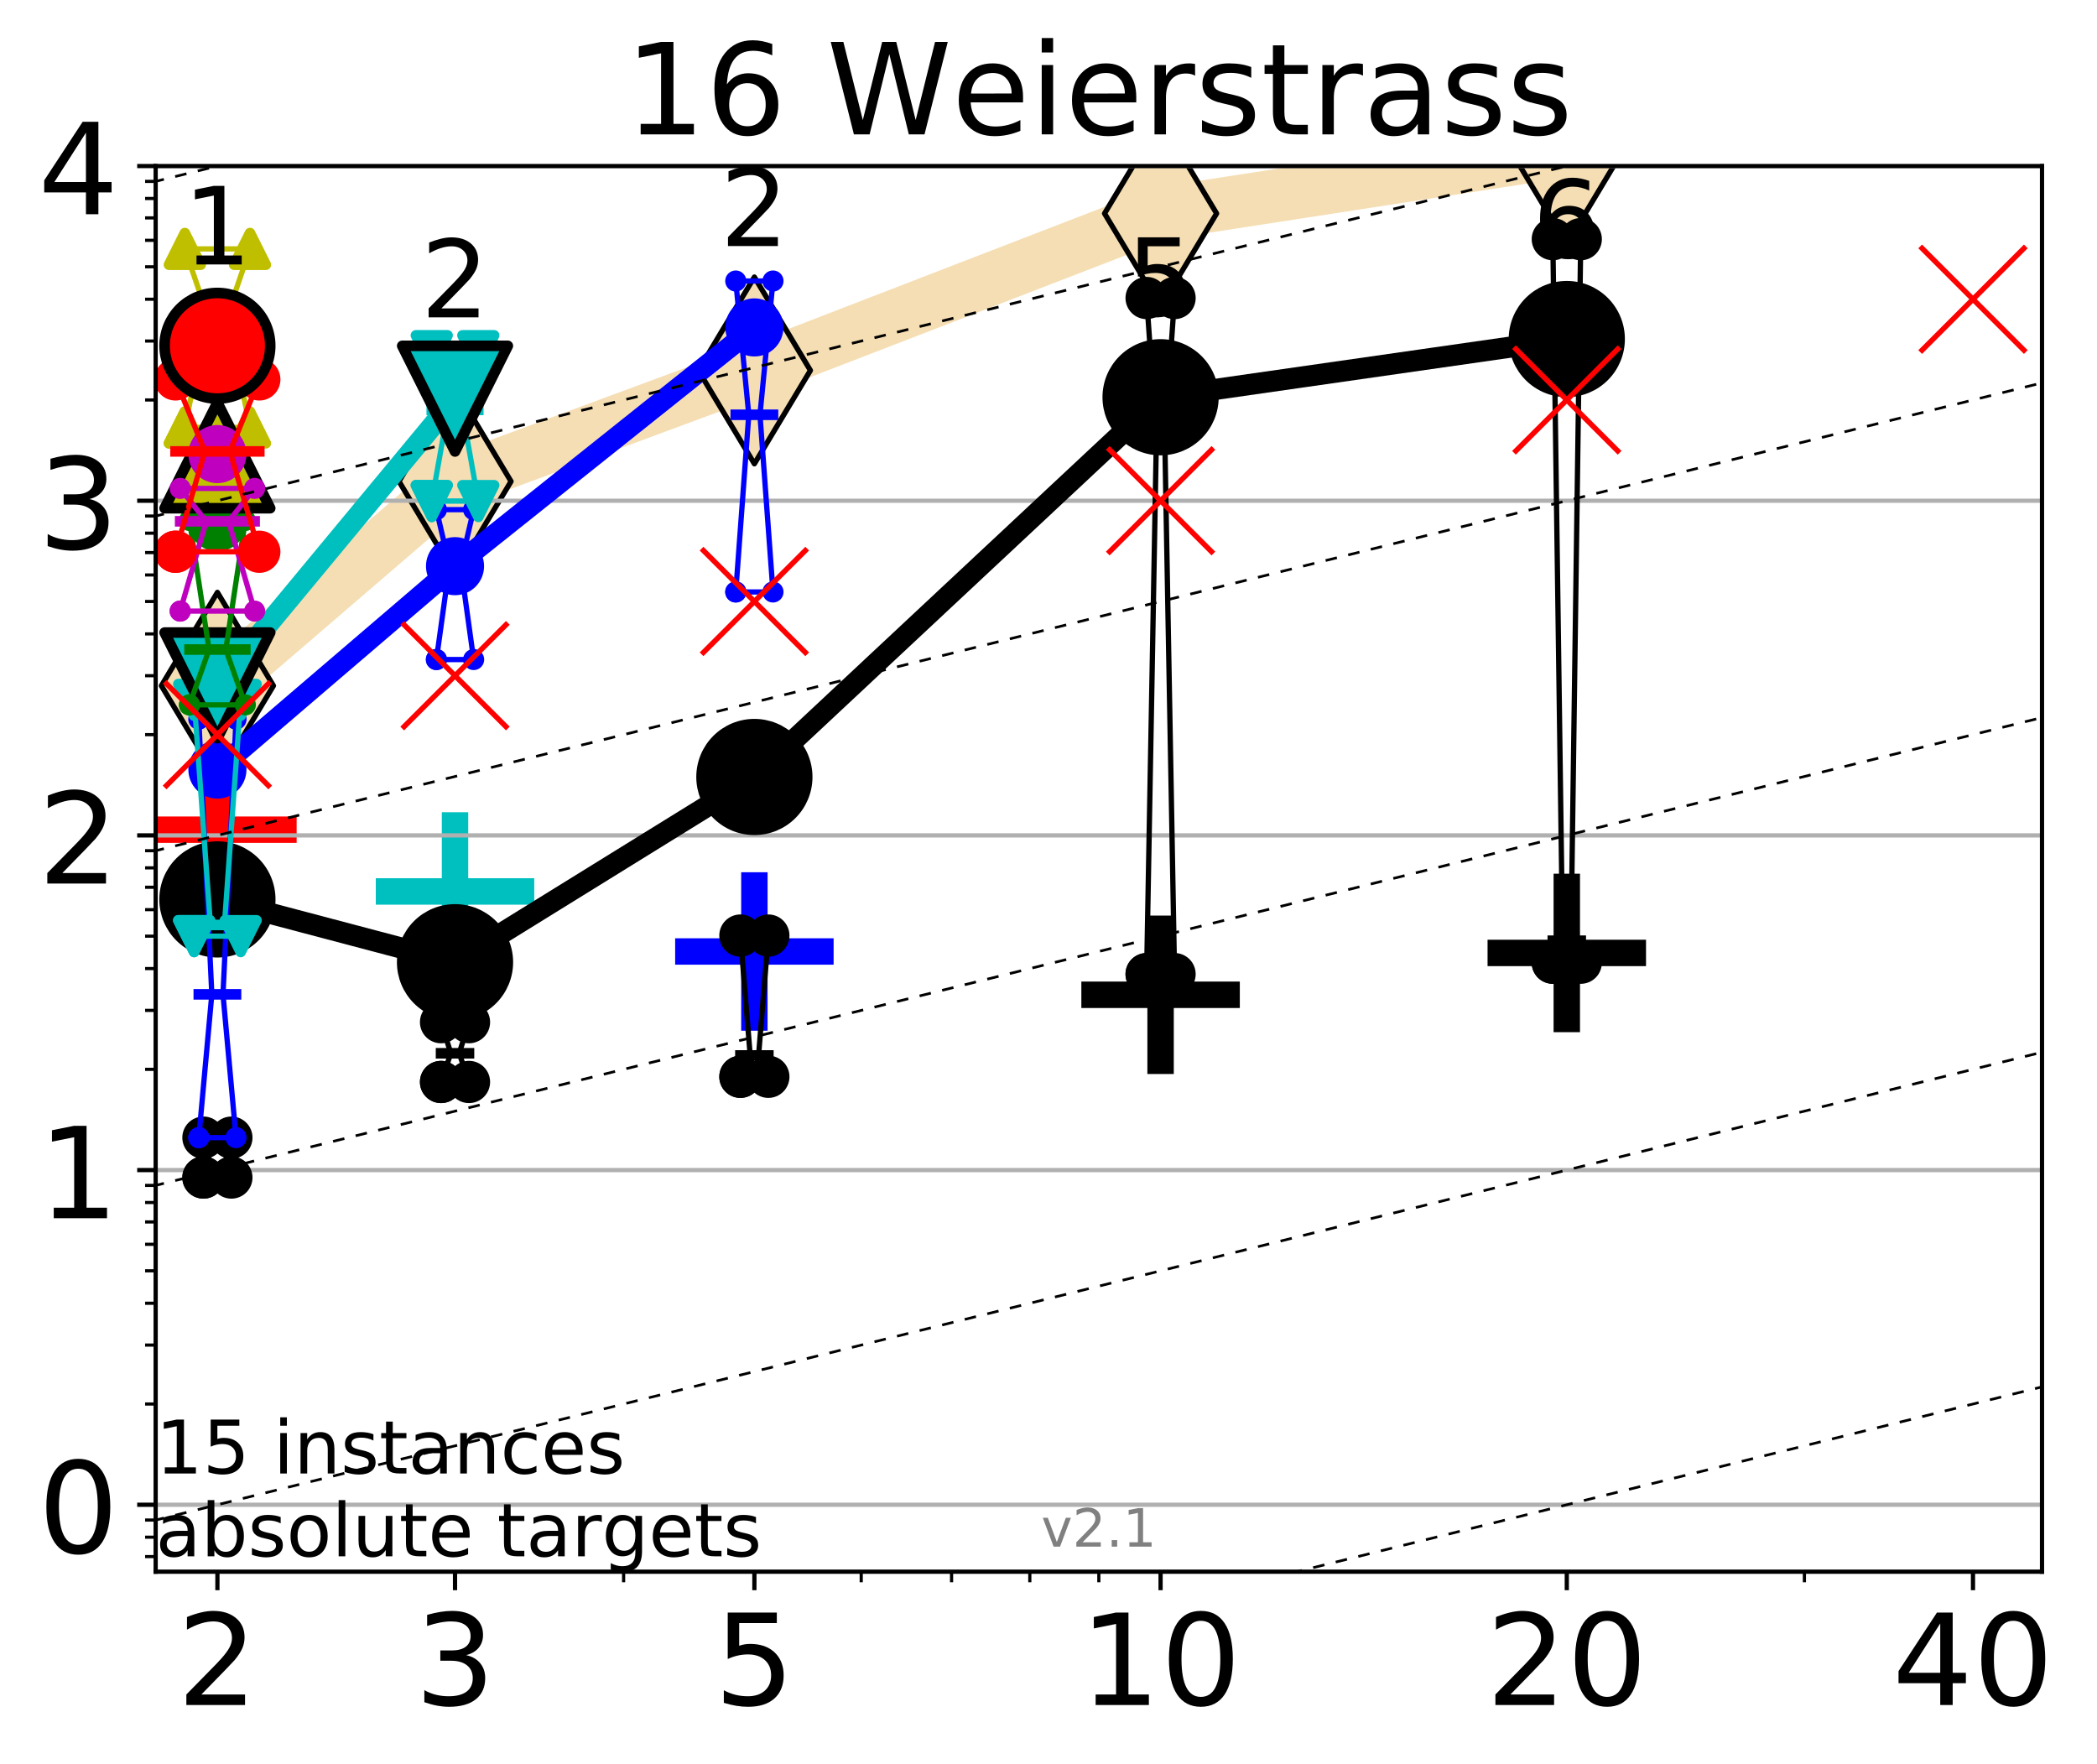 <?xml version="1.0" encoding="utf-8" standalone="no"?>
<!DOCTYPE svg PUBLIC "-//W3C//DTD SVG 1.1//EN"
  "http://www.w3.org/Graphics/SVG/1.1/DTD/svg11.dtd">
<!-- Created with matplotlib (http://matplotlib.org/) -->
<svg height="334pt" version="1.1" viewBox="0 0 397 334" width="397pt" xmlns="http://www.w3.org/2000/svg" xmlns:xlink="http://www.w3.org/1999/xlink">
 <defs>
  <style type="text/css">
*{stroke-linecap:butt;stroke-linejoin:round;}
  </style>
 </defs>
 <g id="figure_1">
  <g id="patch_1">
   <path d="M 0 334.976 
L 397.29 334.976 
L 397.29 0 
L 0 0 
z
" style="fill:#ffffff;"/>
  </g>
  <g id="axes_1">
   <g id="patch_2">
    <path d="M 29.47 297.548 
L 386.59 297.548 
L 386.59 31.436 
L 29.47 31.436 
z
" style="fill:#ffffff;"/>
   </g>
   <g id="line2d_1">
    <path clip-path="url(#p3bc2e1c191)" d="M 41.159 129.824 
L 86.144 91.135 
L 142.818 70.127 
L 219.719 40.416 
L 296.621 28.541 
L 350.877 -1 
" style="fill:none;stroke:#f5deb3;stroke-linecap:square;stroke-width:10;"/>
    <defs>
     <path d="M -0 17.678 
L 10.607 0 
L 0 -17.678 
L -10.607 -0 
z
" id="m0c3e1339fe" style="stroke:#000000;stroke-linejoin:miter;"/>
    </defs>
    <g clip-path="url(#p3bc2e1c191)">
     <use style="fill:#f5deb3;stroke:#000000;stroke-linejoin:miter;" x="41.159" xlink:href="#m0c3e1339fe" y="129.824"/>
     <use style="fill:#f5deb3;stroke:#000000;stroke-linejoin:miter;" x="86.144" xlink:href="#m0c3e1339fe" y="91.135"/>
     <use style="fill:#f5deb3;stroke:#000000;stroke-linejoin:miter;" x="142.818" xlink:href="#m0c3e1339fe" y="70.127"/>
     <use style="fill:#f5deb3;stroke:#000000;stroke-linejoin:miter;" x="219.719" xlink:href="#m0c3e1339fe" y="40.416"/>
     <use style="fill:#f5deb3;stroke:#000000;stroke-linejoin:miter;" x="296.621" xlink:href="#m0c3e1339fe" y="28.541"/>
     <use style="fill:#f5deb3;stroke:#000000;stroke-linejoin:miter;" x="350.877" xlink:href="#m0c3e1339fe" y="-1"/>
    </g>
   </g>
   <g id="line2d_2">
    <defs>
     <path d="M -15 0 
L 15 0 
M 0 15 
L 0 -15 
" id="ma7ea32dadb" style="stroke:#000000;stroke-width:5;"/>
    </defs>
    <g clip-path="url(#p3bc2e1c191)">
     <use style="stroke:#000000;stroke-width:5;" x="219.719" xlink:href="#ma7ea32dadb" y="188.332"/>
    </g>
   </g>
   <g id="line2d_3">
    <defs>
     <path d="M -15 0 
L 15 0 
M 0 15 
L 0 -15 
" id="m82b804bec4" style="stroke:#ff0000;stroke-width:5;"/>
    </defs>
    <g clip-path="url(#p3bc2e1c191)">
     <use style="fill:#ff0000;stroke:#ff0000;stroke-width:5;" x="41.159" xlink:href="#m82b804bec4" y="157.077"/>
    </g>
   </g>
   <g id="line2d_4">
    <defs>
     <path d="M -15 0 
L 15 0 
M 0 15 
L 0 -15 
" id="ma960d8876a" style="stroke:#00bfbf;stroke-width:5;"/>
    </defs>
    <g clip-path="url(#p3bc2e1c191)">
     <use style="fill:#00bfbf;stroke:#00bfbf;stroke-width:5;" x="86.144" xlink:href="#ma960d8876a" y="168.768"/>
    </g>
   </g>
   <g id="line2d_5">
    <g clip-path="url(#p3bc2e1c191)">
     <use style="stroke:#000000;stroke-width:5;" x="296.621" xlink:href="#ma7ea32dadb" y="180.405"/>
    </g>
   </g>
   <g id="line2d_6">
    <defs>
     <path d="M -15 0 
L 15 0 
M 0 15 
L 0 -15 
" id="mfeacba37a4" style="stroke:#0000ff;stroke-width:5;"/>
    </defs>
    <g clip-path="url(#p3bc2e1c191)">
     <use style="fill:#0000ff;stroke:#0000ff;stroke-width:5;" x="142.818" xlink:href="#mfeacba37a4" y="180.129"/>
    </g>
   </g>
   <g id="matplotlib.axis_1">
    <g id="xtick_1">
     <g id="line2d_7">
      <defs>
       <path d="M 0 0 
L 0 3.5 
" id="m04bc0a07ff" style="stroke:#000000;stroke-width:0.8;"/>
      </defs>
      <g>
       <use style="stroke:#000000;stroke-width:0.8;" x="41.159" xlink:href="#m04bc0a07ff" y="297.548"/>
      </g>
     </g>
     <g id="text_1">
      <!-- 2 -->
      <defs>
       <path d="M 19.188 8.297 
L 53.609 8.297 
L 53.609 0 
L 7.328 0 
L 7.328 8.297 
Q 12.938 14.109 22.625 23.891 
Q 32.328 33.688 34.812 36.531 
Q 39.547 41.844 41.422 45.531 
Q 43.312 49.219 43.312 52.781 
Q 43.312 58.594 39.234 62.25 
Q 35.156 65.922 28.609 65.922 
Q 23.969 65.922 18.812 64.312 
Q 13.672 62.703 7.812 59.422 
L 7.812 69.391 
Q 13.766 71.781 18.938 73 
Q 24.125 74.219 28.422 74.219 
Q 39.75 74.219 46.484 68.547 
Q 53.219 62.891 53.219 53.422 
Q 53.219 48.922 51.531 44.891 
Q 49.859 40.875 45.406 35.406 
Q 44.188 33.984 37.641 27.219 
Q 31.109 20.453 19.188 8.297 
" id="DejaVuSans-32"/>
      </defs>
      <g transform="translate(33.524 322.784)scale(0.24 -0.24)">
       <use xlink:href="#DejaVuSans-32"/>
      </g>
     </g>
    </g>
    <g id="xtick_2">
     <g id="line2d_8">
      <g>
       <use style="stroke:#000000;stroke-width:0.8;" x="86.144" xlink:href="#m04bc0a07ff" y="297.548"/>
      </g>
     </g>
     <g id="text_2">
      <!-- 3 -->
      <defs>
       <path d="M 40.578 39.312 
Q 47.656 37.797 51.625 33 
Q 55.609 28.219 55.609 21.188 
Q 55.609 10.406 48.188 4.484 
Q 40.766 -1.422 27.094 -1.422 
Q 22.516 -1.422 17.656 -0.516 
Q 12.797 0.391 7.625 2.203 
L 7.625 11.719 
Q 11.719 9.328 16.594 8.109 
Q 21.484 6.891 26.812 6.891 
Q 36.078 6.891 40.938 10.547 
Q 45.797 14.203 45.797 21.188 
Q 45.797 27.641 41.281 31.266 
Q 36.766 34.906 28.719 34.906 
L 20.219 34.906 
L 20.219 43.016 
L 29.109 43.016 
Q 36.375 43.016 40.234 45.922 
Q 44.094 48.828 44.094 54.297 
Q 44.094 59.906 40.109 62.906 
Q 36.141 65.922 28.719 65.922 
Q 24.656 65.922 20.016 65.031 
Q 15.375 64.156 9.812 62.312 
L 9.812 71.094 
Q 15.438 72.656 20.344 73.438 
Q 25.25 74.219 29.594 74.219 
Q 40.828 74.219 47.359 69.109 
Q 53.906 64.016 53.906 55.328 
Q 53.906 49.266 50.438 45.094 
Q 46.969 40.922 40.578 39.312 
" id="DejaVuSans-33"/>
      </defs>
      <g transform="translate(78.509 322.784)scale(0.24 -0.24)">
       <use xlink:href="#DejaVuSans-33"/>
      </g>
     </g>
    </g>
    <g id="xtick_3">
     <g id="line2d_9">
      <g>
       <use style="stroke:#000000;stroke-width:0.8;" x="142.818" xlink:href="#m04bc0a07ff" y="297.548"/>
      </g>
     </g>
     <g id="text_3">
      <!-- 5 -->
      <defs>
       <path d="M 10.797 72.906 
L 49.516 72.906 
L 49.516 64.594 
L 19.828 64.594 
L 19.828 46.734 
Q 21.969 47.469 24.109 47.828 
Q 26.266 48.188 28.422 48.188 
Q 40.625 48.188 47.75 41.5 
Q 54.891 34.812 54.891 23.391 
Q 54.891 11.625 47.562 5.094 
Q 40.234 -1.422 26.906 -1.422 
Q 22.312 -1.422 17.547 -0.641 
Q 12.797 0.141 7.719 1.703 
L 7.719 11.625 
Q 12.109 9.234 16.797 8.062 
Q 21.484 6.891 26.703 6.891 
Q 35.156 6.891 40.078 11.328 
Q 45.016 15.766 45.016 23.391 
Q 45.016 31 40.078 35.438 
Q 35.156 39.891 26.703 39.891 
Q 22.75 39.891 18.812 39.016 
Q 14.891 38.141 10.797 36.281 
z
" id="DejaVuSans-35"/>
      </defs>
      <g transform="translate(135.183 322.784)scale(0.24 -0.24)">
       <use xlink:href="#DejaVuSans-35"/>
      </g>
     </g>
    </g>
    <g id="xtick_4">
     <g id="line2d_10">
      <g>
       <use style="stroke:#000000;stroke-width:0.8;" x="219.719" xlink:href="#m04bc0a07ff" y="297.548"/>
      </g>
     </g>
     <g id="text_4">
      <!-- 10 -->
      <defs>
       <path d="M 12.406 8.297 
L 28.516 8.297 
L 28.516 63.922 
L 10.984 60.406 
L 10.984 69.391 
L 28.422 72.906 
L 38.281 72.906 
L 38.281 8.297 
L 54.391 8.297 
L 54.391 0 
L 12.406 0 
z
" id="DejaVuSans-31"/>
       <path d="M 31.781 66.406 
Q 24.172 66.406 20.328 58.906 
Q 16.5 51.422 16.5 36.375 
Q 16.5 21.391 20.328 13.891 
Q 24.172 6.391 31.781 6.391 
Q 39.453 6.391 43.281 13.891 
Q 47.125 21.391 47.125 36.375 
Q 47.125 51.422 43.281 58.906 
Q 39.453 66.406 31.781 66.406 
M 31.781 74.219 
Q 44.047 74.219 50.516 64.516 
Q 56.984 54.828 56.984 36.375 
Q 56.984 17.969 50.516 8.266 
Q 44.047 -1.422 31.781 -1.422 
Q 19.531 -1.422 13.062 8.266 
Q 6.594 17.969 6.594 36.375 
Q 6.594 54.828 13.062 64.516 
Q 19.531 74.219 31.781 74.219 
" id="DejaVuSans-30"/>
      </defs>
      <g transform="translate(204.449 322.784)scale(0.24 -0.24)">
       <use xlink:href="#DejaVuSans-31"/>
       <use x="63.623" xlink:href="#DejaVuSans-30"/>
      </g>
     </g>
    </g>
    <g id="xtick_5">
     <g id="line2d_11">
      <g>
       <use style="stroke:#000000;stroke-width:0.8;" x="296.621" xlink:href="#m04bc0a07ff" y="297.548"/>
      </g>
     </g>
     <g id="text_5">
      <!-- 20 -->
      <g transform="translate(281.351 322.784)scale(0.24 -0.24)">
       <use xlink:href="#DejaVuSans-32"/>
       <use x="63.623" xlink:href="#DejaVuSans-30"/>
      </g>
     </g>
    </g>
    <g id="xtick_6">
     <g id="line2d_12">
      <g>
       <use style="stroke:#000000;stroke-width:0.8;" x="373.522" xlink:href="#m04bc0a07ff" y="297.548"/>
      </g>
     </g>
     <g id="text_6">
      <!-- 40 -->
      <defs>
       <path d="M 37.797 64.312 
L 12.891 25.391 
L 37.797 25.391 
z
M 35.203 72.906 
L 47.609 72.906 
L 47.609 25.391 
L 58.016 25.391 
L 58.016 17.188 
L 47.609 17.188 
L 47.609 0 
L 37.797 0 
L 37.797 17.188 
L 4.891 17.188 
L 4.891 26.703 
z
" id="DejaVuSans-34"/>
      </defs>
      <g transform="translate(358.252 322.784)scale(0.24 -0.24)">
       <use xlink:href="#DejaVuSans-34"/>
       <use x="63.623" xlink:href="#DejaVuSans-30"/>
      </g>
     </g>
    </g>
    <g id="xtick_7">
     <g id="line2d_13">
      <defs>
       <path d="M 0 0 
L 0 2 
" id="m937b14c3a8" style="stroke:#000000;stroke-width:0.6;"/>
      </defs>
      <g>
       <use style="stroke:#000000;stroke-width:0.6;" x="41.159" xlink:href="#m937b14c3a8" y="297.548"/>
      </g>
     </g>
    </g>
    <g id="xtick_8">
     <g id="line2d_14">
      <g>
       <use style="stroke:#000000;stroke-width:0.6;" x="86.144" xlink:href="#m937b14c3a8" y="297.548"/>
      </g>
     </g>
    </g>
    <g id="xtick_9">
     <g id="line2d_15">
      <g>
       <use style="stroke:#000000;stroke-width:0.6;" x="118.061" xlink:href="#m937b14c3a8" y="297.548"/>
      </g>
     </g>
    </g>
    <g id="xtick_10">
     <g id="line2d_16">
      <g>
       <use style="stroke:#000000;stroke-width:0.6;" x="142.818" xlink:href="#m937b14c3a8" y="297.548"/>
      </g>
     </g>
    </g>
    <g id="xtick_11">
     <g id="line2d_17">
      <g>
       <use style="stroke:#000000;stroke-width:0.6;" x="163.045" xlink:href="#m937b14c3a8" y="297.548"/>
      </g>
     </g>
    </g>
    <g id="xtick_12">
     <g id="line2d_18">
      <g>
       <use style="stroke:#000000;stroke-width:0.6;" x="180.148" xlink:href="#m937b14c3a8" y="297.548"/>
      </g>
     </g>
    </g>
    <g id="xtick_13">
     <g id="line2d_19">
      <g>
       <use style="stroke:#000000;stroke-width:0.6;" x="194.962" xlink:href="#m937b14c3a8" y="297.548"/>
      </g>
     </g>
    </g>
    <g id="xtick_14">
     <g id="line2d_20">
      <g>
       <use style="stroke:#000000;stroke-width:0.6;" x="208.03" xlink:href="#m937b14c3a8" y="297.548"/>
      </g>
     </g>
    </g>
    <g id="xtick_15">
     <g id="line2d_21">
      <g>
       <use style="stroke:#000000;stroke-width:0.6;" x="296.621" xlink:href="#m937b14c3a8" y="297.548"/>
      </g>
     </g>
    </g>
    <g id="xtick_16">
     <g id="line2d_22">
      <g>
       <use style="stroke:#000000;stroke-width:0.6;" x="341.605" xlink:href="#m937b14c3a8" y="297.548"/>
      </g>
     </g>
    </g>
    <g id="xtick_17">
     <g id="line2d_23">
      <g>
       <use style="stroke:#000000;stroke-width:0.6;" x="373.522" xlink:href="#m937b14c3a8" y="297.548"/>
      </g>
     </g>
    </g>
   </g>
   <g id="matplotlib.axis_2">
    <g id="ytick_1">
     <g id="line2d_24">
      <path clip-path="url(#p3bc2e1c191)" d="M 29.47 284.876 
L 386.59 284.876 
" style="fill:none;stroke:#b0b0b0;stroke-linecap:square;stroke-width:0.8;"/>
     </g>
     <g id="line2d_25">
      <defs>
       <path d="M 0 0 
L -3.5 0 
" id="m1e1b324ae2" style="stroke:#000000;stroke-width:0.8;"/>
      </defs>
      <g>
       <use style="stroke:#000000;stroke-width:0.8;" x="29.47" xlink:href="#m1e1b324ae2" y="284.876"/>
      </g>
     </g>
     <g id="text_7">
      <!-- 0 -->
      <g transform="translate(7.2 293.994)scale(0.24 -0.24)">
       <use xlink:href="#DejaVuSans-30"/>
      </g>
     </g>
    </g>
    <g id="ytick_2">
     <g id="line2d_26">
      <path clip-path="url(#p3bc2e1c191)" d="M 29.47 221.516 
L 386.59 221.516 
" style="fill:none;stroke:#b0b0b0;stroke-linecap:square;stroke-width:0.8;"/>
     </g>
     <g id="line2d_27">
      <g>
       <use style="stroke:#000000;stroke-width:0.8;" x="29.47" xlink:href="#m1e1b324ae2" y="221.516"/>
      </g>
     </g>
     <g id="text_8">
      <!-- 1 -->
      <g transform="translate(7.2 230.634)scale(0.24 -0.24)">
       <use xlink:href="#DejaVuSans-31"/>
      </g>
     </g>
    </g>
    <g id="ytick_3">
     <g id="line2d_28">
      <path clip-path="url(#p3bc2e1c191)" d="M 29.47 158.156 
L 386.59 158.156 
" style="fill:none;stroke:#b0b0b0;stroke-linecap:square;stroke-width:0.8;"/>
     </g>
     <g id="line2d_29">
      <g>
       <use style="stroke:#000000;stroke-width:0.8;" x="29.47" xlink:href="#m1e1b324ae2" y="158.156"/>
      </g>
     </g>
     <g id="text_9">
      <!-- 2 -->
      <g transform="translate(7.2 167.274)scale(0.24 -0.24)">
       <use xlink:href="#DejaVuSans-32"/>
      </g>
     </g>
    </g>
    <g id="ytick_4">
     <g id="line2d_30">
      <path clip-path="url(#p3bc2e1c191)" d="M 29.47 94.796 
L 386.59 94.796 
" style="fill:none;stroke:#b0b0b0;stroke-linecap:square;stroke-width:0.8;"/>
     </g>
     <g id="line2d_31">
      <g>
       <use style="stroke:#000000;stroke-width:0.8;" x="29.47" xlink:href="#m1e1b324ae2" y="94.796"/>
      </g>
     </g>
     <g id="text_10">
      <!-- 3 -->
      <g transform="translate(7.2 103.914)scale(0.24 -0.24)">
       <use xlink:href="#DejaVuSans-33"/>
      </g>
     </g>
    </g>
    <g id="ytick_5">
     <g id="line2d_32">
      <path clip-path="url(#p3bc2e1c191)" d="M 29.47 31.436 
L 386.59 31.436 
" style="fill:none;stroke:#b0b0b0;stroke-linecap:square;stroke-width:0.8;"/>
     </g>
     <g id="line2d_33">
      <g>
       <use style="stroke:#000000;stroke-width:0.8;" x="29.47" xlink:href="#m1e1b324ae2" y="31.436"/>
      </g>
     </g>
     <g id="text_11">
      <!-- 4 -->
      <g transform="translate(7.2 40.554)scale(0.24 -0.24)">
       <use xlink:href="#DejaVuSans-34"/>
      </g>
     </g>
    </g>
    <g id="ytick_6">
     <g id="line2d_34">
      <defs>
       <path d="M 0 0 
L -2 0 
" id="maaf9aa1fbf" style="stroke:#000000;stroke-width:0.6;"/>
      </defs>
      <g>
       <use style="stroke:#000000;stroke-width:0.6;" x="29.47" xlink:href="#maaf9aa1fbf" y="294.691"/>
      </g>
     </g>
    </g>
    <g id="ytick_7">
     <g id="line2d_35">
      <g>
       <use style="stroke:#000000;stroke-width:0.6;" x="29.47" xlink:href="#maaf9aa1fbf" y="291.016"/>
      </g>
     </g>
    </g>
    <g id="ytick_8">
     <g id="line2d_36">
      <g>
       <use style="stroke:#000000;stroke-width:0.6;" x="29.47" xlink:href="#maaf9aa1fbf" y="287.775"/>
      </g>
     </g>
    </g>
    <g id="ytick_9">
     <g id="line2d_37">
      <g>
       <use style="stroke:#000000;stroke-width:0.6;" x="29.47" xlink:href="#maaf9aa1fbf" y="265.803"/>
      </g>
     </g>
    </g>
    <g id="ytick_10">
     <g id="line2d_38">
      <g>
       <use style="stroke:#000000;stroke-width:0.6;" x="29.47" xlink:href="#maaf9aa1fbf" y="254.646"/>
      </g>
     </g>
    </g>
    <g id="ytick_11">
     <g id="line2d_39">
      <g>
       <use style="stroke:#000000;stroke-width:0.6;" x="29.47" xlink:href="#maaf9aa1fbf" y="246.73"/>
      </g>
     </g>
    </g>
    <g id="ytick_12">
     <g id="line2d_40">
      <g>
       <use style="stroke:#000000;stroke-width:0.6;" x="29.47" xlink:href="#maaf9aa1fbf" y="240.59"/>
      </g>
     </g>
    </g>
    <g id="ytick_13">
     <g id="line2d_41">
      <g>
       <use style="stroke:#000000;stroke-width:0.6;" x="29.47" xlink:href="#maaf9aa1fbf" y="235.573"/>
      </g>
     </g>
    </g>
    <g id="ytick_14">
     <g id="line2d_42">
      <g>
       <use style="stroke:#000000;stroke-width:0.6;" x="29.47" xlink:href="#maaf9aa1fbf" y="231.331"/>
      </g>
     </g>
    </g>
    <g id="ytick_15">
     <g id="line2d_43">
      <g>
       <use style="stroke:#000000;stroke-width:0.6;" x="29.47" xlink:href="#maaf9aa1fbf" y="227.656"/>
      </g>
     </g>
    </g>
    <g id="ytick_16">
     <g id="line2d_44">
      <g>
       <use style="stroke:#000000;stroke-width:0.6;" x="29.47" xlink:href="#maaf9aa1fbf" y="224.415"/>
      </g>
     </g>
    </g>
    <g id="ytick_17">
     <g id="line2d_45">
      <g>
       <use style="stroke:#000000;stroke-width:0.6;" x="29.47" xlink:href="#maaf9aa1fbf" y="202.443"/>
      </g>
     </g>
    </g>
    <g id="ytick_18">
     <g id="line2d_46">
      <g>
       <use style="stroke:#000000;stroke-width:0.6;" x="29.47" xlink:href="#maaf9aa1fbf" y="191.286"/>
      </g>
     </g>
    </g>
    <g id="ytick_19">
     <g id="line2d_47">
      <g>
       <use style="stroke:#000000;stroke-width:0.6;" x="29.47" xlink:href="#maaf9aa1fbf" y="183.37"/>
      </g>
     </g>
    </g>
    <g id="ytick_20">
     <g id="line2d_48">
      <g>
       <use style="stroke:#000000;stroke-width:0.6;" x="29.47" xlink:href="#maaf9aa1fbf" y="177.23"/>
      </g>
     </g>
    </g>
    <g id="ytick_21">
     <g id="line2d_49">
      <g>
       <use style="stroke:#000000;stroke-width:0.6;" x="29.47" xlink:href="#maaf9aa1fbf" y="172.213"/>
      </g>
     </g>
    </g>
    <g id="ytick_22">
     <g id="line2d_50">
      <g>
       <use style="stroke:#000000;stroke-width:0.6;" x="29.47" xlink:href="#maaf9aa1fbf" y="167.971"/>
      </g>
     </g>
    </g>
    <g id="ytick_23">
     <g id="line2d_51">
      <g>
       <use style="stroke:#000000;stroke-width:0.6;" x="29.47" xlink:href="#maaf9aa1fbf" y="164.296"/>
      </g>
     </g>
    </g>
    <g id="ytick_24">
     <g id="line2d_52">
      <g>
       <use style="stroke:#000000;stroke-width:0.6;" x="29.47" xlink:href="#maaf9aa1fbf" y="161.055"/>
      </g>
     </g>
    </g>
    <g id="ytick_25">
     <g id="line2d_53">
      <g>
       <use style="stroke:#000000;stroke-width:0.6;" x="29.47" xlink:href="#maaf9aa1fbf" y="139.083"/>
      </g>
     </g>
    </g>
    <g id="ytick_26">
     <g id="line2d_54">
      <g>
       <use style="stroke:#000000;stroke-width:0.6;" x="29.47" xlink:href="#maaf9aa1fbf" y="127.926"/>
      </g>
     </g>
    </g>
    <g id="ytick_27">
     <g id="line2d_55">
      <g>
       <use style="stroke:#000000;stroke-width:0.6;" x="29.47" xlink:href="#maaf9aa1fbf" y="120.01"/>
      </g>
     </g>
    </g>
    <g id="ytick_28">
     <g id="line2d_56">
      <g>
       <use style="stroke:#000000;stroke-width:0.6;" x="29.47" xlink:href="#maaf9aa1fbf" y="113.87"/>
      </g>
     </g>
    </g>
    <g id="ytick_29">
     <g id="line2d_57">
      <g>
       <use style="stroke:#000000;stroke-width:0.6;" x="29.47" xlink:href="#maaf9aa1fbf" y="108.853"/>
      </g>
     </g>
    </g>
    <g id="ytick_30">
     <g id="line2d_58">
      <g>
       <use style="stroke:#000000;stroke-width:0.6;" x="29.47" xlink:href="#maaf9aa1fbf" y="104.611"/>
      </g>
     </g>
    </g>
    <g id="ytick_31">
     <g id="line2d_59">
      <g>
       <use style="stroke:#000000;stroke-width:0.6;" x="29.47" xlink:href="#maaf9aa1fbf" y="100.936"/>
      </g>
     </g>
    </g>
    <g id="ytick_32">
     <g id="line2d_60">
      <g>
       <use style="stroke:#000000;stroke-width:0.6;" x="29.47" xlink:href="#maaf9aa1fbf" y="97.695"/>
      </g>
     </g>
    </g>
    <g id="ytick_33">
     <g id="line2d_61">
      <g>
       <use style="stroke:#000000;stroke-width:0.6;" x="29.47" xlink:href="#maaf9aa1fbf" y="75.723"/>
      </g>
     </g>
    </g>
    <g id="ytick_34">
     <g id="line2d_62">
      <g>
       <use style="stroke:#000000;stroke-width:0.6;" x="29.47" xlink:href="#maaf9aa1fbf" y="64.566"/>
      </g>
     </g>
    </g>
    <g id="ytick_35">
     <g id="line2d_63">
      <g>
       <use style="stroke:#000000;stroke-width:0.6;" x="29.47" xlink:href="#maaf9aa1fbf" y="56.65"/>
      </g>
     </g>
    </g>
    <g id="ytick_36">
     <g id="line2d_64">
      <g>
       <use style="stroke:#000000;stroke-width:0.6;" x="29.47" xlink:href="#maaf9aa1fbf" y="50.51"/>
      </g>
     </g>
    </g>
    <g id="ytick_37">
     <g id="line2d_65">
      <g>
       <use style="stroke:#000000;stroke-width:0.6;" x="29.47" xlink:href="#maaf9aa1fbf" y="45.493"/>
      </g>
     </g>
    </g>
    <g id="ytick_38">
     <g id="line2d_66">
      <g>
       <use style="stroke:#000000;stroke-width:0.6;" x="29.47" xlink:href="#maaf9aa1fbf" y="41.251"/>
      </g>
     </g>
    </g>
    <g id="ytick_39">
     <g id="line2d_67">
      <g>
       <use style="stroke:#000000;stroke-width:0.6;" x="29.47" xlink:href="#maaf9aa1fbf" y="37.576"/>
      </g>
     </g>
    </g>
    <g id="ytick_40">
     <g id="line2d_68">
      <g>
       <use style="stroke:#000000;stroke-width:0.6;" x="29.47" xlink:href="#maaf9aa1fbf" y="34.335"/>
      </g>
     </g>
    </g>
   </g>
   <g id="line2d_69">
    <path clip-path="url(#p3bc2e1c191)" d="M 38.516 222.928 
L 40.366 215.376 
L 38.516 215.376 
L 43.803 215.376 
L 41.952 215.376 
L 43.803 222.928 
L 38.516 222.928 
" style="fill:none;stroke:#000000;stroke-linecap:square;"/>
   </g>
   <g id="line2d_70">
    <path clip-path="url(#p3bc2e1c191)" d="M 38.516 222.928 
L 43.803 222.928 
L 43.803 215.376 
L 38.516 215.376 
L 38.516 222.928 
" style="fill:none;"/>
    <defs>
     <path d="M 0 3 
C 0.796 3 1.559 2.684 2.121 2.121 
C 2.684 1.559 3 0.796 3 0 
C 3 -0.796 2.684 -1.559 2.121 -2.121 
C 1.559 -2.684 0.796 -3 0 -3 
C -0.796 -3 -1.559 -2.684 -2.121 -2.121 
C -2.684 -1.559 -3 -0.796 -3 0 
C -3 0.796 -2.684 1.559 -2.121 2.121 
C -1.559 2.684 -0.796 3 0 3 
z
" id="m1d0cead370" style="stroke:#000000;stroke-width:2;"/>
    </defs>
    <g clip-path="url(#p3bc2e1c191)">
     <use style="stroke:#000000;stroke-width:2;" x="38.516" xlink:href="#m1d0cead370" y="222.928"/>
     <use style="stroke:#000000;stroke-width:2;" x="43.803" xlink:href="#m1d0cead370" y="222.928"/>
     <use style="stroke:#000000;stroke-width:2;" x="43.803" xlink:href="#m1d0cead370" y="215.376"/>
     <use style="stroke:#000000;stroke-width:2;" x="38.516" xlink:href="#m1d0cead370" y="215.376"/>
     <use style="stroke:#000000;stroke-width:2;" x="38.516" xlink:href="#m1d0cead370" y="222.928"/>
    </g>
   </g>
   <g id="line2d_71">
    <path clip-path="url(#p3bc2e1c191)" d="M 38.516 215.376 
L 43.803 215.376 
" style="fill:none;stroke:#000000;stroke-linecap:square;stroke-width:2;"/>
   </g>
   <g id="line2d_72">
    <path clip-path="url(#p3bc2e1c191)" d="M 83.5 204.837 
L 85.351 199.407 
L 83.5 193.514 
L 88.787 193.514 
L 86.937 199.407 
L 88.787 204.837 
L 83.5 204.837 
" style="fill:none;stroke:#000000;stroke-linecap:square;"/>
   </g>
   <g id="line2d_73">
    <path clip-path="url(#p3bc2e1c191)" d="M 83.5 204.837 
L 88.787 204.837 
L 88.787 193.514 
L 83.5 193.514 
L 83.5 204.837 
" style="fill:none;"/>
    <g clip-path="url(#p3bc2e1c191)">
     <use style="stroke:#000000;stroke-width:2;" x="83.5" xlink:href="#m1d0cead370" y="204.837"/>
     <use style="stroke:#000000;stroke-width:2;" x="88.787" xlink:href="#m1d0cead370" y="204.837"/>
     <use style="stroke:#000000;stroke-width:2;" x="88.787" xlink:href="#m1d0cead370" y="193.514"/>
     <use style="stroke:#000000;stroke-width:2;" x="83.5" xlink:href="#m1d0cead370" y="193.514"/>
     <use style="stroke:#000000;stroke-width:2;" x="83.5" xlink:href="#m1d0cead370" y="204.837"/>
    </g>
   </g>
   <g id="line2d_74">
    <path clip-path="url(#p3bc2e1c191)" d="M 83.5 199.407 
L 88.787 199.407 
" style="fill:none;stroke:#000000;stroke-linecap:square;stroke-width:2;"/>
   </g>
   <g id="line2d_75">
    <path clip-path="url(#p3bc2e1c191)" d="M 140.174 203.854 
L 142.025 199.82 
L 140.174 177.12 
L 145.461 177.12 
L 143.611 199.82 
L 145.461 203.854 
L 140.174 203.854 
" style="fill:none;stroke:#000000;stroke-linecap:square;"/>
   </g>
   <g id="line2d_76">
    <path clip-path="url(#p3bc2e1c191)" d="M 140.174 203.854 
L 145.461 203.854 
L 145.461 177.12 
L 140.174 177.12 
L 140.174 203.854 
" style="fill:none;"/>
    <g clip-path="url(#p3bc2e1c191)">
     <use style="stroke:#000000;stroke-width:2;" x="140.174" xlink:href="#m1d0cead370" y="203.854"/>
     <use style="stroke:#000000;stroke-width:2;" x="145.461" xlink:href="#m1d0cead370" y="203.854"/>
     <use style="stroke:#000000;stroke-width:2;" x="145.461" xlink:href="#m1d0cead370" y="177.12"/>
     <use style="stroke:#000000;stroke-width:2;" x="140.174" xlink:href="#m1d0cead370" y="177.12"/>
     <use style="stroke:#000000;stroke-width:2;" x="140.174" xlink:href="#m1d0cead370" y="203.854"/>
    </g>
   </g>
   <g id="line2d_77">
    <path clip-path="url(#p3bc2e1c191)" d="M 140.174 199.82 
L 145.461 199.82 
" style="fill:none;stroke:#000000;stroke-linecap:square;stroke-width:2;"/>
   </g>
   <g id="line2d_78">
    <path clip-path="url(#p3bc2e1c191)" d="M 217.076 184.421 
L 218.926 82.787 
L 217.076 56.421 
L 222.363 56.421 
L 220.512 82.787 
L 222.363 184.421 
L 217.076 184.421 
" style="fill:none;stroke:#000000;stroke-linecap:square;"/>
   </g>
   <g id="line2d_79">
    <path clip-path="url(#p3bc2e1c191)" d="M 217.076 184.421 
L 222.363 184.421 
L 222.363 56.421 
L 217.076 56.421 
L 217.076 184.421 
" style="fill:none;"/>
    <g clip-path="url(#p3bc2e1c191)">
     <use style="stroke:#000000;stroke-width:2;" x="217.076" xlink:href="#m1d0cead370" y="184.421"/>
     <use style="stroke:#000000;stroke-width:2;" x="222.363" xlink:href="#m1d0cead370" y="184.421"/>
     <use style="stroke:#000000;stroke-width:2;" x="222.363" xlink:href="#m1d0cead370" y="56.421"/>
     <use style="stroke:#000000;stroke-width:2;" x="217.076" xlink:href="#m1d0cead370" y="56.421"/>
     <use style="stroke:#000000;stroke-width:2;" x="217.076" xlink:href="#m1d0cead370" y="184.421"/>
    </g>
   </g>
   <g id="line2d_80">
    <path clip-path="url(#p3bc2e1c191)" d="M 217.076 82.787 
L 222.363 82.787 
" style="fill:none;stroke:#000000;stroke-linecap:square;stroke-width:2;"/>
   </g>
   <g id="line2d_81">
    <path clip-path="url(#p3bc2e1c191)" d="M 293.977 182.257 
L 295.828 178.096 
L 293.977 45.276 
L 299.264 45.276 
L 297.414 178.096 
L 299.264 182.257 
L 293.977 182.257 
" style="fill:none;stroke:#000000;stroke-linecap:square;"/>
   </g>
   <g id="line2d_82">
    <path clip-path="url(#p3bc2e1c191)" d="M 293.977 182.257 
L 299.264 182.257 
L 299.264 45.276 
L 293.977 45.276 
L 293.977 182.257 
" style="fill:none;"/>
    <g clip-path="url(#p3bc2e1c191)">
     <use style="stroke:#000000;stroke-width:2;" x="293.977" xlink:href="#m1d0cead370" y="182.257"/>
     <use style="stroke:#000000;stroke-width:2;" x="299.264" xlink:href="#m1d0cead370" y="182.257"/>
     <use style="stroke:#000000;stroke-width:2;" x="299.264" xlink:href="#m1d0cead370" y="45.276"/>
     <use style="stroke:#000000;stroke-width:2;" x="293.977" xlink:href="#m1d0cead370" y="45.276"/>
     <use style="stroke:#000000;stroke-width:2;" x="293.977" xlink:href="#m1d0cead370" y="182.257"/>
    </g>
   </g>
   <g id="line2d_83">
    <path clip-path="url(#p3bc2e1c191)" d="M 293.977 178.096 
L 299.264 178.096 
" style="fill:none;stroke:#000000;stroke-linecap:square;stroke-width:2;"/>
   </g>
   <g id="line2d_84">
    <path clip-path="url(#p3bc2e1c191)" d="M 41.159 170.276 
L 86.144 182.168 
" style="fill:none;stroke:#000000;stroke-linecap:square;stroke-width:4;"/>
   </g>
   <g id="line2d_85">
    <path clip-path="url(#p3bc2e1c191)" d="M 86.144 182.168 
L 142.818 147.097 
" style="fill:none;stroke:#000000;stroke-linecap:square;stroke-width:4;"/>
   </g>
   <g id="line2d_86">
    <path clip-path="url(#p3bc2e1c191)" d="M 142.818 147.097 
L 219.719 75.205 
" style="fill:none;stroke:#000000;stroke-linecap:square;stroke-width:4;"/>
   </g>
   <g id="line2d_87">
    <path clip-path="url(#p3bc2e1c191)" d="M 219.719 75.205 
L 296.621 64.187 
" style="fill:none;stroke:#000000;stroke-linecap:square;stroke-width:4;"/>
   </g>
   <g id="line2d_88">
    <path clip-path="url(#p3bc2e1c191)" d="M 41.159 170.276 
L 86.144 182.168 
L 142.818 147.097 
L 219.719 75.205 
L 296.621 64.187 
" style="fill:none;"/>
    <defs>
     <path d="M 0 10 
C 2.652 10 5.196 8.946 7.071 7.071 
C 8.946 5.196 10 2.652 10 0 
C 10 -2.652 8.946 -5.196 7.071 -7.071 
C 5.196 -8.946 2.652 -10 0 -10 
C -2.652 -10 -5.196 -8.946 -7.071 -7.071 
C -8.946 -5.196 -10 -2.652 -10 0 
C -10 2.652 -8.946 5.196 -7.071 7.071 
C -5.196 8.946 -2.652 10 0 10 
z
" id="me4b493a889" style="stroke:#000000;stroke-width:2;"/>
    </defs>
    <g clip-path="url(#p3bc2e1c191)">
     <use style="stroke:#000000;stroke-width:2;" x="41.159" xlink:href="#me4b493a889" y="170.276"/>
     <use style="stroke:#000000;stroke-width:2;" x="86.144" xlink:href="#me4b493a889" y="182.168"/>
     <use style="stroke:#000000;stroke-width:2;" x="142.818" xlink:href="#me4b493a889" y="147.097"/>
     <use style="stroke:#000000;stroke-width:2;" x="219.719" xlink:href="#me4b493a889" y="75.205"/>
     <use style="stroke:#000000;stroke-width:2;" x="296.621" xlink:href="#me4b493a889" y="64.187"/>
    </g>
   </g>
   <g id="line2d_89">
    <path clip-path="url(#p3bc2e1c191)" d="M 37.635 215.376 
L 40.102 188.249 
L 37.635 136.149 
L 44.684 136.149 
L 42.217 188.249 
L 44.684 215.376 
L 37.635 215.376 
" style="fill:none;stroke:#0000ff;stroke-linecap:square;"/>
   </g>
   <g id="line2d_90">
    <path clip-path="url(#p3bc2e1c191)" d="M 37.635 215.376 
L 44.684 215.376 
L 44.684 136.149 
L 37.635 136.149 
L 37.635 215.376 
" style="fill:none;"/>
    <defs>
     <path d="M 0 1.5 
C 0.398 1.5 0.779 1.342 1.061 1.061 
C 1.342 0.779 1.5 0.398 1.5 0 
C 1.5 -0.398 1.342 -0.779 1.061 -1.061 
C 0.779 -1.342 0.398 -1.5 0 -1.5 
C -0.398 -1.5 -0.779 -1.342 -1.061 -1.061 
C -1.342 -0.779 -1.5 -0.398 -1.5 0 
C -1.5 0.398 -1.342 0.779 -1.061 1.061 
C -0.779 1.342 -0.398 1.5 0 1.5 
z
" id="m2e9334ba6d" style="stroke:#0000ff;"/>
    </defs>
    <g clip-path="url(#p3bc2e1c191)">
     <use style="fill:#0000ff;stroke:#0000ff;" x="37.635" xlink:href="#m2e9334ba6d" y="215.376"/>
     <use style="fill:#0000ff;stroke:#0000ff;" x="44.684" xlink:href="#m2e9334ba6d" y="215.376"/>
     <use style="fill:#0000ff;stroke:#0000ff;" x="44.684" xlink:href="#m2e9334ba6d" y="136.149"/>
     <use style="fill:#0000ff;stroke:#0000ff;" x="37.635" xlink:href="#m2e9334ba6d" y="136.149"/>
     <use style="fill:#0000ff;stroke:#0000ff;" x="37.635" xlink:href="#m2e9334ba6d" y="215.376"/>
    </g>
   </g>
   <g id="line2d_91">
    <path clip-path="url(#p3bc2e1c191)" d="M 37.635 188.249 
L 44.684 188.249 
" style="fill:none;stroke:#0000ff;stroke-linecap:square;stroke-width:2;"/>
   </g>
   <g id="line2d_92">
    <path clip-path="url(#p3bc2e1c191)" d="M 82.619 124.862 
L 85.086 107.048 
L 82.619 96.489 
L 89.669 96.489 
L 87.201 107.048 
L 89.669 124.862 
L 82.619 124.862 
" style="fill:none;stroke:#0000ff;stroke-linecap:square;"/>
   </g>
   <g id="line2d_93">
    <path clip-path="url(#p3bc2e1c191)" d="M 82.619 124.862 
L 89.669 124.862 
L 89.669 96.489 
L 82.619 96.489 
L 82.619 124.862 
" style="fill:none;"/>
    <g clip-path="url(#p3bc2e1c191)">
     <use style="fill:#0000ff;stroke:#0000ff;" x="82.619" xlink:href="#m2e9334ba6d" y="124.862"/>
     <use style="fill:#0000ff;stroke:#0000ff;" x="89.669" xlink:href="#m2e9334ba6d" y="124.862"/>
     <use style="fill:#0000ff;stroke:#0000ff;" x="89.669" xlink:href="#m2e9334ba6d" y="96.489"/>
     <use style="fill:#0000ff;stroke:#0000ff;" x="82.619" xlink:href="#m2e9334ba6d" y="96.489"/>
     <use style="fill:#0000ff;stroke:#0000ff;" x="82.619" xlink:href="#m2e9334ba6d" y="124.862"/>
    </g>
   </g>
   <g id="line2d_94">
    <path clip-path="url(#p3bc2e1c191)" d="M 82.619 107.048 
L 89.669 107.048 
" style="fill:none;stroke:#0000ff;stroke-linecap:square;stroke-width:2;"/>
   </g>
   <g id="line2d_95">
    <path clip-path="url(#p3bc2e1c191)" d="M 139.293 112.07 
L 141.76 78.528 
L 139.293 53.203 
L 146.342 53.203 
L 143.875 78.528 
L 146.342 112.07 
L 139.293 112.07 
" style="fill:none;stroke:#0000ff;stroke-linecap:square;"/>
   </g>
   <g id="line2d_96">
    <path clip-path="url(#p3bc2e1c191)" d="M 139.293 112.07 
L 146.342 112.07 
L 146.342 53.203 
L 139.293 53.203 
L 139.293 112.07 
" style="fill:none;"/>
    <g clip-path="url(#p3bc2e1c191)">
     <use style="fill:#0000ff;stroke:#0000ff;" x="139.293" xlink:href="#m2e9334ba6d" y="112.07"/>
     <use style="fill:#0000ff;stroke:#0000ff;" x="146.342" xlink:href="#m2e9334ba6d" y="112.07"/>
     <use style="fill:#0000ff;stroke:#0000ff;" x="146.342" xlink:href="#m2e9334ba6d" y="53.203"/>
     <use style="fill:#0000ff;stroke:#0000ff;" x="139.293" xlink:href="#m2e9334ba6d" y="53.203"/>
     <use style="fill:#0000ff;stroke:#0000ff;" x="139.293" xlink:href="#m2e9334ba6d" y="112.07"/>
    </g>
   </g>
   <g id="line2d_97">
    <path clip-path="url(#p3bc2e1c191)" d="M 139.293 78.528 
L 146.342 78.528 
" style="fill:none;stroke:#0000ff;stroke-linecap:square;stroke-width:2;"/>
   </g>
   <g id="line2d_98">
    <path clip-path="url(#p3bc2e1c191)" d="M 41.159 145.695 
L 86.144 107.186 
" style="fill:none;stroke:#0000ff;stroke-linecap:square;stroke-width:4;"/>
   </g>
   <g id="line2d_99">
    <path clip-path="url(#p3bc2e1c191)" d="M 86.144 107.186 
L 142.818 61.985 
" style="fill:none;stroke:#0000ff;stroke-linecap:square;stroke-width:4;"/>
   </g>
   <g id="line2d_100">
    <path clip-path="url(#p3bc2e1c191)" d="M 41.159 145.695 
L 86.144 107.186 
L 142.818 61.985 
" style="fill:none;"/>
    <defs>
     <path d="M 0 5 
C 1.326 5 2.598 4.473 3.536 3.536 
C 4.473 2.598 5 1.326 5 0 
C 5 -1.326 4.473 -2.598 3.536 -3.536 
C 2.598 -4.473 1.326 -5 0 -5 
C -1.326 -5 -2.598 -4.473 -3.536 -3.536 
C -4.473 -2.598 -5 -1.326 -5 0 
C -5 1.326 -4.473 2.598 -3.536 3.536 
C -2.598 4.473 -1.326 5 0 5 
z
" id="md5069687d6" style="stroke:#0000ff;"/>
    </defs>
    <g clip-path="url(#p3bc2e1c191)">
     <use style="fill:#0000ff;stroke:#0000ff;" x="41.159" xlink:href="#md5069687d6" y="145.695"/>
     <use style="fill:#0000ff;stroke:#0000ff;" x="86.144" xlink:href="#md5069687d6" y="107.186"/>
     <use style="fill:#0000ff;stroke:#0000ff;" x="142.818" xlink:href="#md5069687d6" y="61.985"/>
    </g>
   </g>
   <g id="line2d_101">
    <path clip-path="url(#p3bc2e1c191)" d="M 36.753 177.23 
L 39.838 175.112 
L 36.753 132.506 
L 45.565 132.506 
L 42.481 175.112 
L 45.565 177.23 
L 36.753 177.23 
" style="fill:none;stroke:#00bfbf;stroke-linecap:square;"/>
   </g>
   <g id="line2d_102">
    <path clip-path="url(#p3bc2e1c191)" d="M 36.753 177.23 
L 45.565 177.23 
L 45.565 132.506 
L 36.753 132.506 
L 36.753 177.23 
" style="fill:none;"/>
    <defs>
     <path d="M -0 3 
L 3 -3 
L -3 -3 
z
" id="m2fd003ed70" style="stroke:#00bfbf;stroke-linejoin:miter;stroke-width:2;"/>
    </defs>
    <g clip-path="url(#p3bc2e1c191)">
     <use style="fill:#00bfbf;stroke:#00bfbf;stroke-linejoin:miter;stroke-width:2;" x="36.753" xlink:href="#m2fd003ed70" y="177.23"/>
     <use style="fill:#00bfbf;stroke:#00bfbf;stroke-linejoin:miter;stroke-width:2;" x="45.565" xlink:href="#m2fd003ed70" y="177.23"/>
     <use style="fill:#00bfbf;stroke:#00bfbf;stroke-linejoin:miter;stroke-width:2;" x="45.565" xlink:href="#m2fd003ed70" y="132.506"/>
     <use style="fill:#00bfbf;stroke:#00bfbf;stroke-linejoin:miter;stroke-width:2;" x="36.753" xlink:href="#m2fd003ed70" y="132.506"/>
     <use style="fill:#00bfbf;stroke:#00bfbf;stroke-linejoin:miter;stroke-width:2;" x="36.753" xlink:href="#m2fd003ed70" y="177.23"/>
    </g>
   </g>
   <g id="line2d_103">
    <path clip-path="url(#p3bc2e1c191)" d="M 36.753 175.112 
L 45.565 175.112 
" style="fill:none;stroke:#00bfbf;stroke-linecap:square;stroke-width:2;"/>
   </g>
   <g id="line2d_104">
    <path clip-path="url(#p3bc2e1c191)" d="M 81.738 94.861 
L 84.822 77.602 
L 81.738 66.487 
L 90.55 66.487 
L 87.466 77.602 
L 90.55 94.861 
L 81.738 94.861 
" style="fill:none;stroke:#00bfbf;stroke-linecap:square;"/>
   </g>
   <g id="line2d_105">
    <path clip-path="url(#p3bc2e1c191)" d="M 81.738 94.861 
L 90.55 94.861 
L 90.55 66.487 
L 81.738 66.487 
L 81.738 94.861 
" style="fill:none;"/>
    <g clip-path="url(#p3bc2e1c191)">
     <use style="fill:#00bfbf;stroke:#00bfbf;stroke-linejoin:miter;stroke-width:2;" x="81.738" xlink:href="#m2fd003ed70" y="94.861"/>
     <use style="fill:#00bfbf;stroke:#00bfbf;stroke-linejoin:miter;stroke-width:2;" x="90.55" xlink:href="#m2fd003ed70" y="94.861"/>
     <use style="fill:#00bfbf;stroke:#00bfbf;stroke-linejoin:miter;stroke-width:2;" x="90.55" xlink:href="#m2fd003ed70" y="66.487"/>
     <use style="fill:#00bfbf;stroke:#00bfbf;stroke-linejoin:miter;stroke-width:2;" x="81.738" xlink:href="#m2fd003ed70" y="66.487"/>
     <use style="fill:#00bfbf;stroke:#00bfbf;stroke-linejoin:miter;stroke-width:2;" x="81.738" xlink:href="#m2fd003ed70" y="94.861"/>
    </g>
   </g>
   <g id="line2d_106">
    <path clip-path="url(#p3bc2e1c191)" d="M 81.738 77.602 
L 90.55 77.602 
" style="fill:none;stroke:#00bfbf;stroke-linecap:square;stroke-width:2;"/>
   </g>
   <g id="line2d_107">
    <path clip-path="url(#p3bc2e1c191)" d="M 41.159 129.754 
L 86.144 75.476 
" style="fill:none;stroke:#00bfbf;stroke-linecap:square;stroke-width:4;"/>
   </g>
   <g id="line2d_108">
    <path clip-path="url(#p3bc2e1c191)" d="M 41.159 129.754 
L 86.144 75.476 
" style="fill:none;"/>
    <defs>
     <path d="M -0 10 
L 10 -10 
L -10 -10 
z
" id="m726f930106" style="stroke:#000000;stroke-linejoin:miter;stroke-width:2;"/>
    </defs>
    <g clip-path="url(#p3bc2e1c191)">
     <use style="fill:#00bfbf;stroke:#000000;stroke-linejoin:miter;stroke-width:2;" x="41.159" xlink:href="#m726f930106" y="129.754"/>
     <use style="fill:#00bfbf;stroke:#000000;stroke-linejoin:miter;stroke-width:2;" x="86.144" xlink:href="#m726f930106" y="75.476"/>
    </g>
   </g>
   <g id="line2d_109">
    <path clip-path="url(#p3bc2e1c191)" d="M 35.872 133.443 
L 39.573 122.966 
L 35.872 98.534 
L 46.446 98.534 
L 42.745 122.966 
L 46.446 133.443 
L 35.872 133.443 
" style="fill:none;stroke:#008000;stroke-linecap:square;"/>
   </g>
   <g id="line2d_110">
    <path clip-path="url(#p3bc2e1c191)" d="M 35.872 133.443 
L 46.446 133.443 
L 46.446 98.534 
L 35.872 98.534 
L 35.872 133.443 
" style="fill:none;"/>
    <defs>
     <path d="M 0 1.5 
C 0.398 1.5 0.779 1.342 1.061 1.061 
C 1.342 0.779 1.5 0.398 1.5 0 
C 1.5 -0.398 1.342 -0.779 1.061 -1.061 
C 0.779 -1.342 0.398 -1.5 0 -1.5 
C -0.398 -1.5 -0.779 -1.342 -1.061 -1.061 
C -1.342 -0.779 -1.5 -0.398 -1.5 0 
C -1.5 0.398 -1.342 0.779 -1.061 1.061 
C -0.779 1.342 -0.398 1.5 0 1.5 
z
" id="m79838b3eea" style="stroke:#008000;"/>
    </defs>
    <g clip-path="url(#p3bc2e1c191)">
     <use style="fill:#008000;stroke:#008000;" x="35.872" xlink:href="#m79838b3eea" y="133.443"/>
     <use style="fill:#008000;stroke:#008000;" x="46.446" xlink:href="#m79838b3eea" y="133.443"/>
     <use style="fill:#008000;stroke:#008000;" x="46.446" xlink:href="#m79838b3eea" y="98.534"/>
     <use style="fill:#008000;stroke:#008000;" x="35.872" xlink:href="#m79838b3eea" y="98.534"/>
     <use style="fill:#008000;stroke:#008000;" x="35.872" xlink:href="#m79838b3eea" y="133.443"/>
    </g>
   </g>
   <g id="line2d_111">
    <path clip-path="url(#p3bc2e1c191)" d="M 35.872 122.966 
L 46.446 122.966 
" style="fill:none;stroke:#008000;stroke-linecap:square;stroke-width:2;"/>
   </g>
   <g id="line2d_112">
    <path clip-path="url(#p3bc2e1c191)" d="M 41.159 98.888 
" style="fill:none;"/>
    <defs>
     <path d="M 0 5 
C 1.326 5 2.598 4.473 3.536 3.536 
C 4.473 2.598 5 1.326 5 0 
C 5 -1.326 4.473 -2.598 3.536 -3.536 
C 2.598 -4.473 1.326 -5 0 -5 
C -1.326 -5 -2.598 -4.473 -3.536 -3.536 
C -4.473 -2.598 -5 -1.326 -5 0 
C -5 1.326 -4.473 2.598 -3.536 3.536 
C -2.598 4.473 -1.326 5 0 5 
z
" id="m7d451c049b" style="stroke:#008000;"/>
    </defs>
    <g clip-path="url(#p3bc2e1c191)">
     <use style="fill:#008000;stroke:#008000;" x="41.159" xlink:href="#m7d451c049b" y="98.888"/>
    </g>
   </g>
   <g id="line2d_113">
    <path clip-path="url(#p3bc2e1c191)" d="M 34.991 80.925 
L 39.309 59.729 
L 34.991 47.12 
L 47.328 47.12 
L 43.01 59.729 
L 47.328 80.925 
L 34.991 80.925 
" style="fill:none;stroke:#bfbf00;stroke-linecap:square;"/>
   </g>
   <g id="line2d_114">
    <path clip-path="url(#p3bc2e1c191)" d="M 34.991 80.925 
L 47.328 80.925 
L 47.328 47.12 
L 34.991 47.12 
L 34.991 80.925 
" style="fill:none;"/>
    <defs>
     <path d="M 0 -3 
L -3 3 
L 3 3 
z
" id="m4f95300dc2" style="stroke:#bfbf00;stroke-linejoin:miter;stroke-width:2;"/>
    </defs>
    <g clip-path="url(#p3bc2e1c191)">
     <use style="fill:#bfbf00;stroke:#bfbf00;stroke-linejoin:miter;stroke-width:2;" x="34.991" xlink:href="#m4f95300dc2" y="80.925"/>
     <use style="fill:#bfbf00;stroke:#bfbf00;stroke-linejoin:miter;stroke-width:2;" x="47.328" xlink:href="#m4f95300dc2" y="80.925"/>
     <use style="fill:#bfbf00;stroke:#bfbf00;stroke-linejoin:miter;stroke-width:2;" x="47.328" xlink:href="#m4f95300dc2" y="47.12"/>
     <use style="fill:#bfbf00;stroke:#bfbf00;stroke-linejoin:miter;stroke-width:2;" x="34.991" xlink:href="#m4f95300dc2" y="47.12"/>
     <use style="fill:#bfbf00;stroke:#bfbf00;stroke-linejoin:miter;stroke-width:2;" x="34.991" xlink:href="#m4f95300dc2" y="80.925"/>
    </g>
   </g>
   <g id="line2d_115">
    <path clip-path="url(#p3bc2e1c191)" d="M 34.991 59.729 
L 47.328 59.729 
" style="fill:none;stroke:#bfbf00;stroke-linecap:square;stroke-width:2;"/>
   </g>
   <g id="line2d_116">
    <path clip-path="url(#p3bc2e1c191)" d="M 41.159 86.214 
" style="fill:none;"/>
    <defs>
     <path d="M 0 -10 
L -10 10 
L 10 10 
z
" id="ma1df60f6fd" style="stroke:#000000;stroke-linejoin:miter;stroke-width:2;"/>
    </defs>
    <g clip-path="url(#p3bc2e1c191)">
     <use style="fill:#bfbf00;stroke:#000000;stroke-linejoin:miter;stroke-width:2;" x="41.159" xlink:href="#ma1df60f6fd" y="86.214"/>
    </g>
   </g>
   <g id="line2d_117">
    <path clip-path="url(#p3bc2e1c191)" d="M 34.11 115.689 
L 39.044 98.692 
L 34.11 92.463 
L 48.209 92.463 
L 43.274 98.692 
L 48.209 115.689 
L 34.11 115.689 
" style="fill:none;stroke:#bf00bf;stroke-linecap:square;"/>
   </g>
   <g id="line2d_118">
    <path clip-path="url(#p3bc2e1c191)" d="M 34.11 115.689 
L 48.209 115.689 
L 48.209 92.463 
L 34.11 92.463 
L 34.11 115.689 
" style="fill:none;"/>
    <defs>
     <path d="M 0 1.5 
C 0.398 1.5 0.779 1.342 1.061 1.061 
C 1.342 0.779 1.5 0.398 1.5 0 
C 1.5 -0.398 1.342 -0.779 1.061 -1.061 
C 0.779 -1.342 0.398 -1.5 0 -1.5 
C -0.398 -1.5 -0.779 -1.342 -1.061 -1.061 
C -1.342 -0.779 -1.5 -0.398 -1.5 0 
C -1.5 0.398 -1.342 0.779 -1.061 1.061 
C -0.779 1.342 -0.398 1.5 0 1.5 
z
" id="m9d9ade3413" style="stroke:#bf00bf;"/>
    </defs>
    <g clip-path="url(#p3bc2e1c191)">
     <use style="fill:#bf00bf;stroke:#bf00bf;" x="34.11" xlink:href="#m9d9ade3413" y="115.689"/>
     <use style="fill:#bf00bf;stroke:#bf00bf;" x="48.209" xlink:href="#m9d9ade3413" y="115.689"/>
     <use style="fill:#bf00bf;stroke:#bf00bf;" x="48.209" xlink:href="#m9d9ade3413" y="92.463"/>
     <use style="fill:#bf00bf;stroke:#bf00bf;" x="34.11" xlink:href="#m9d9ade3413" y="92.463"/>
     <use style="fill:#bf00bf;stroke:#bf00bf;" x="34.11" xlink:href="#m9d9ade3413" y="115.689"/>
    </g>
   </g>
   <g id="line2d_119">
    <path clip-path="url(#p3bc2e1c191)" d="M 34.11 98.692 
L 48.209 98.692 
" style="fill:none;stroke:#bf00bf;stroke-linecap:square;stroke-width:2;"/>
   </g>
   <g id="line2d_120">
    <path clip-path="url(#p3bc2e1c191)" d="M 41.159 85.968 
" style="fill:none;"/>
    <defs>
     <path d="M 0 5 
C 1.326 5 2.598 4.473 3.536 3.536 
C 4.473 2.598 5 1.326 5 0 
C 5 -1.326 4.473 -2.598 3.536 -3.536 
C 2.598 -4.473 1.326 -5 0 -5 
C -1.326 -5 -2.598 -4.473 -3.536 -3.536 
C -4.473 -2.598 -5 -1.326 -5 0 
C -5 1.326 -4.473 2.598 -3.536 3.536 
C -2.598 4.473 -1.326 5 0 5 
z
" id="m58fa5eba21" style="stroke:#bf00bf;"/>
    </defs>
    <g clip-path="url(#p3bc2e1c191)">
     <use style="fill:#bf00bf;stroke:#bf00bf;" x="41.159" xlink:href="#m58fa5eba21" y="85.968"/>
    </g>
   </g>
   <g id="line2d_121">
    <path clip-path="url(#p3bc2e1c191)" d="M 33.229 104.454 
L 38.78 85.459 
L 33.229 71.829 
L 49.09 71.829 
L 43.538 85.459 
L 49.09 104.454 
L 33.229 104.454 
" style="fill:none;stroke:#ff0000;stroke-linecap:square;"/>
   </g>
   <g id="line2d_122">
    <path clip-path="url(#p3bc2e1c191)" d="M 33.229 104.454 
L 49.09 104.454 
L 49.09 71.829 
L 33.229 71.829 
L 33.229 104.454 
" style="fill:none;"/>
    <defs>
     <path d="M 0 3 
C 0.796 3 1.559 2.684 2.121 2.121 
C 2.684 1.559 3 0.796 3 0 
C 3 -0.796 2.684 -1.559 2.121 -2.121 
C 1.559 -2.684 0.796 -3 0 -3 
C -0.796 -3 -1.559 -2.684 -2.121 -2.121 
C -2.684 -1.559 -3 -0.796 -3 0 
C -3 0.796 -2.684 1.559 -2.121 2.121 
C -1.559 2.684 -0.796 3 0 3 
z
" id="m57ee70cc87" style="stroke:#ff0000;stroke-width:2;"/>
    </defs>
    <g clip-path="url(#p3bc2e1c191)">
     <use style="fill:#ff0000;stroke:#ff0000;stroke-width:2;" x="33.229" xlink:href="#m57ee70cc87" y="104.454"/>
     <use style="fill:#ff0000;stroke:#ff0000;stroke-width:2;" x="49.09" xlink:href="#m57ee70cc87" y="104.454"/>
     <use style="fill:#ff0000;stroke:#ff0000;stroke-width:2;" x="49.09" xlink:href="#m57ee70cc87" y="71.829"/>
     <use style="fill:#ff0000;stroke:#ff0000;stroke-width:2;" x="33.229" xlink:href="#m57ee70cc87" y="71.829"/>
     <use style="fill:#ff0000;stroke:#ff0000;stroke-width:2;" x="33.229" xlink:href="#m57ee70cc87" y="104.454"/>
    </g>
   </g>
   <g id="line2d_123">
    <path clip-path="url(#p3bc2e1c191)" d="M 33.229 85.459 
L 49.09 85.459 
" style="fill:none;stroke:#ff0000;stroke-linecap:square;stroke-width:2;"/>
   </g>
   <g id="line2d_124">
    <path clip-path="url(#p3bc2e1c191)" d="M 41.159 65.461 
" style="fill:none;"/>
    <defs>
     <path d="M 0 10 
C 2.652 10 5.196 8.946 7.071 7.071 
C 8.946 5.196 10 2.652 10 0 
C 10 -2.652 8.946 -5.196 7.071 -7.071 
C 5.196 -8.946 2.652 -10 0 -10 
C -2.652 -10 -5.196 -8.946 -7.071 -7.071 
C -8.946 -5.196 -10 -2.652 -10 0 
C -10 2.652 -8.946 5.196 -7.071 7.071 
C -5.196 8.946 -2.652 10 0 10 
z
" id="mc64ec3c77d" style="stroke:#000000;stroke-width:2;"/>
    </defs>
    <g clip-path="url(#p3bc2e1c191)">
     <use style="fill:#ff0000;stroke:#000000;stroke-width:2;" x="41.159" xlink:href="#mc64ec3c77d" y="65.461"/>
    </g>
   </g>
   <g id="line2d_125"/>
   <g id="line2d_126"/>
   <g id="line2d_127"/>
   <g id="line2d_128"/>
   <g id="line2d_129"/>
   <g id="line2d_130"/>
   <g id="line2d_131"/>
   <g id="line2d_132">
    <defs>
     <path d="M -10 10 
L 10 -10 
M -10 -10 
L 10 10 
" id="m4ddb339971" style="stroke:#ff0000;"/>
    </defs>
    <g clip-path="url(#p3bc2e1c191)">
     <use style="fill:#ff0000;stroke:#ff0000;" x="41.159" xlink:href="#m4ddb339971" y="139.083"/>
     <use style="fill:#ff0000;stroke:#ff0000;" x="86.144" xlink:href="#m4ddb339971" y="127.926"/>
     <use style="fill:#ff0000;stroke:#ff0000;" x="142.818" xlink:href="#m4ddb339971" y="113.87"/>
     <use style="fill:#ff0000;stroke:#ff0000;" x="219.719" xlink:href="#m4ddb339971" y="94.796"/>
     <use style="fill:#ff0000;stroke:#ff0000;" x="296.621" xlink:href="#m4ddb339971" y="75.723"/>
     <use style="fill:#ff0000;stroke:#ff0000;" x="373.522" xlink:href="#m4ddb339971" y="56.65"/>
    </g>
   </g>
   <g id="line2d_133">
    <path clip-path="url(#p3bc2e1c191)" d="M 90.592 335.976 
L 398.29 259.66 
" style="fill:none;stroke:#000000;stroke-dasharray:2.2,2.2;stroke-dashoffset:0;stroke-width:0.5;"/>
   </g>
   <g id="line2d_134">
    <path clip-path="url(#p3bc2e1c191)" d="M -1 295.333 
L 398.29 196.3 
" style="fill:none;stroke:#000000;stroke-dasharray:2.2,2.2;stroke-dashoffset:0;stroke-width:0.5;"/>
   </g>
   <g id="line2d_135">
    <path clip-path="url(#p3bc2e1c191)" d="M -1 231.973 
L 398.29 132.94 
" style="fill:none;stroke:#000000;stroke-dasharray:2.2,2.2;stroke-dashoffset:0;stroke-width:0.5;"/>
   </g>
   <g id="line2d_136">
    <path clip-path="url(#p3bc2e1c191)" d="M -1 168.613 
L 398.29 69.58 
" style="fill:none;stroke:#000000;stroke-dasharray:2.2,2.2;stroke-dashoffset:0;stroke-width:0.5;"/>
   </g>
   <g id="line2d_137">
    <path clip-path="url(#p3bc2e1c191)" d="M -1 105.253 
L 398.29 6.22 
" style="fill:none;stroke:#000000;stroke-dasharray:2.2,2.2;stroke-dashoffset:0;stroke-width:0.5;"/>
   </g>
   <g id="line2d_138">
    <path clip-path="url(#p3bc2e1c191)" d="M -1 41.893 
L 171.939 -1 
" style="fill:none;stroke:#000000;stroke-dasharray:2.2,2.2;stroke-dashoffset:0;stroke-width:0.5;"/>
   </g>
   <g id="line2d_139">
    <path clip-path="url(#p3bc2e1c191)" style="fill:none;stroke:#000000;stroke-dasharray:2.2,2.2;stroke-dashoffset:0;stroke-width:0.5;"/>
   </g>
   <g id="line2d_140">
    <path clip-path="url(#p3bc2e1c191)" style="fill:none;stroke:#000000;stroke-dasharray:2.2,2.2;stroke-dashoffset:0;stroke-width:0.5;"/>
   </g>
   <g id="line2d_141">
    <path clip-path="url(#p3bc2e1c191)" style="fill:none;stroke:#000000;stroke-dasharray:2.2,2.2;stroke-dashoffset:0;stroke-width:0.5;"/>
   </g>
   <g id="patch_3">
    <path d="M 29.47 297.548 
L 29.47 31.436 
" style="fill:none;stroke:#000000;stroke-linecap:square;stroke-linejoin:miter;stroke-width:0.8;"/>
   </g>
   <g id="patch_4">
    <path d="M 386.59 297.548 
L 386.59 31.436 
" style="fill:none;stroke:#000000;stroke-linecap:square;stroke-linejoin:miter;stroke-width:0.8;"/>
   </g>
   <g id="patch_5">
    <path d="M 29.47 297.548 
L 386.59 297.548 
" style="fill:none;stroke:#000000;stroke-linecap:square;stroke-linejoin:miter;stroke-width:0.8;"/>
   </g>
   <g id="patch_6">
    <path d="M 29.47 31.436 
L 386.59 31.436 
" style="fill:none;stroke:#000000;stroke-linecap:square;stroke-linejoin:miter;stroke-width:0.8;"/>
   </g>
   <g id="text_12">
    <!-- 5 -->
    <g transform="translate(213.23 59.805)scale(0.204 -0.204)">
     <use xlink:href="#DejaVuSans-35"/>
    </g>
   </g>
   <g id="text_13">
    <!-- 1 -->
    <g transform="translate(34.67 50.061)scale(0.204 -0.204)">
     <use xlink:href="#DejaVuSans-31"/>
    </g>
   </g>
   <g id="text_14">
    <!-- 2 -->
    <g transform="translate(79.654 60.077)scale(0.204 -0.204)">
     <use xlink:href="#DejaVuSans-32"/>
    </g>
   </g>
   <g id="text_15">
    <!-- 6 -->
    <defs>
     <path d="M 33.016 40.375 
Q 26.375 40.375 22.484 35.828 
Q 18.609 31.297 18.609 23.391 
Q 18.609 15.531 22.484 10.953 
Q 26.375 6.391 33.016 6.391 
Q 39.656 6.391 43.531 10.953 
Q 47.406 15.531 47.406 23.391 
Q 47.406 31.297 43.531 35.828 
Q 39.656 40.375 33.016 40.375 
M 52.594 71.297 
L 52.594 62.312 
Q 48.875 64.062 45.094 64.984 
Q 41.312 65.922 37.594 65.922 
Q 27.828 65.922 22.672 59.328 
Q 17.531 52.734 16.797 39.406 
Q 19.672 43.656 24.016 45.922 
Q 28.375 48.188 33.594 48.188 
Q 44.578 48.188 50.953 41.516 
Q 57.328 34.859 57.328 23.391 
Q 57.328 12.156 50.688 5.359 
Q 44.047 -1.422 33.016 -1.422 
Q 20.359 -1.422 13.672 8.266 
Q 6.984 17.969 6.984 36.375 
Q 6.984 53.656 15.188 63.938 
Q 23.391 74.219 37.203 74.219 
Q 40.922 74.219 44.703 73.484 
Q 48.484 72.75 52.594 71.297 
" id="DejaVuSans-36"/>
    </defs>
    <g transform="translate(290.131 48.787)scale(0.204 -0.204)">
     <use xlink:href="#DejaVuSans-36"/>
    </g>
   </g>
   <g id="text_16">
    <!-- 2 -->
    <g transform="translate(136.328 46.585)scale(0.204 -0.204)">
     <use xlink:href="#DejaVuSans-32"/>
    </g>
   </g>
   <g id="text_17">
    <!-- 15 instances -->
    <defs>
     <path id="DejaVuSans-20"/>
     <path d="M 9.422 54.688 
L 18.406 54.688 
L 18.406 0 
L 9.422 0 
z
M 9.422 75.984 
L 18.406 75.984 
L 18.406 64.594 
L 9.422 64.594 
z
" id="DejaVuSans-69"/>
     <path d="M 54.891 33.016 
L 54.891 0 
L 45.906 0 
L 45.906 32.719 
Q 45.906 40.484 42.875 44.328 
Q 39.844 48.188 33.797 48.188 
Q 26.516 48.188 22.312 43.547 
Q 18.109 38.922 18.109 30.906 
L 18.109 0 
L 9.078 0 
L 9.078 54.688 
L 18.109 54.688 
L 18.109 46.188 
Q 21.344 51.125 25.703 53.562 
Q 30.078 56 35.797 56 
Q 45.219 56 50.047 50.172 
Q 54.891 44.344 54.891 33.016 
" id="DejaVuSans-6e"/>
     <path d="M 44.281 53.078 
L 44.281 44.578 
Q 40.484 46.531 36.375 47.5 
Q 32.281 48.484 27.875 48.484 
Q 21.188 48.484 17.844 46.438 
Q 14.5 44.391 14.5 40.281 
Q 14.5 37.156 16.891 35.375 
Q 19.281 33.594 26.516 31.984 
L 29.594 31.297 
Q 39.156 29.25 43.188 25.516 
Q 47.219 21.781 47.219 15.094 
Q 47.219 7.469 41.188 3.016 
Q 35.156 -1.422 24.609 -1.422 
Q 20.219 -1.422 15.453 -0.562 
Q 10.688 0.297 5.422 2 
L 5.422 11.281 
Q 10.406 8.688 15.234 7.391 
Q 20.062 6.109 24.812 6.109 
Q 31.156 6.109 34.562 8.281 
Q 37.984 10.453 37.984 14.406 
Q 37.984 18.062 35.516 20.016 
Q 33.062 21.969 24.703 23.781 
L 21.578 24.516 
Q 13.234 26.266 9.516 29.906 
Q 5.812 33.547 5.812 39.891 
Q 5.812 47.609 11.281 51.797 
Q 16.75 56 26.812 56 
Q 31.781 56 36.172 55.266 
Q 40.578 54.547 44.281 53.078 
" id="DejaVuSans-73"/>
     <path d="M 18.312 70.219 
L 18.312 54.688 
L 36.812 54.688 
L 36.812 47.703 
L 18.312 47.703 
L 18.312 18.016 
Q 18.312 11.328 20.141 9.422 
Q 21.969 7.516 27.594 7.516 
L 36.812 7.516 
L 36.812 0 
L 27.594 0 
Q 17.188 0 13.234 3.875 
Q 9.281 7.766 9.281 18.016 
L 9.281 47.703 
L 2.688 47.703 
L 2.688 54.688 
L 9.281 54.688 
L 9.281 70.219 
z
" id="DejaVuSans-74"/>
     <path d="M 34.281 27.484 
Q 23.391 27.484 19.188 25 
Q 14.984 22.516 14.984 16.5 
Q 14.984 11.719 18.141 8.906 
Q 21.297 6.109 26.703 6.109 
Q 34.188 6.109 38.703 11.406 
Q 43.219 16.703 43.219 25.484 
L 43.219 27.484 
z
M 52.203 31.203 
L 52.203 0 
L 43.219 0 
L 43.219 8.297 
Q 40.141 3.328 35.547 0.953 
Q 30.953 -1.422 24.312 -1.422 
Q 15.922 -1.422 10.953 3.297 
Q 6 8.016 6 15.922 
Q 6 25.141 12.172 29.828 
Q 18.359 34.516 30.609 34.516 
L 43.219 34.516 
L 43.219 35.406 
Q 43.219 41.609 39.141 45 
Q 35.062 48.391 27.688 48.391 
Q 23 48.391 18.547 47.266 
Q 14.109 46.141 10.016 43.891 
L 10.016 52.203 
Q 14.938 54.109 19.578 55.047 
Q 24.219 56 28.609 56 
Q 40.484 56 46.344 49.844 
Q 52.203 43.703 52.203 31.203 
" id="DejaVuSans-61"/>
     <path d="M 48.781 52.594 
L 48.781 44.188 
Q 44.969 46.297 41.141 47.344 
Q 37.312 48.391 33.406 48.391 
Q 24.656 48.391 19.812 42.844 
Q 14.984 37.312 14.984 27.297 
Q 14.984 17.281 19.812 11.734 
Q 24.656 6.203 33.406 6.203 
Q 37.312 6.203 41.141 7.25 
Q 44.969 8.297 48.781 10.406 
L 48.781 2.094 
Q 45.016 0.344 40.984 -0.531 
Q 36.969 -1.422 32.422 -1.422 
Q 20.062 -1.422 12.781 6.344 
Q 5.516 14.109 5.516 27.297 
Q 5.516 40.672 12.859 48.328 
Q 20.219 56 33.016 56 
Q 37.156 56 41.109 55.141 
Q 45.062 54.297 48.781 52.594 
" id="DejaVuSans-63"/>
     <path d="M 56.203 29.594 
L 56.203 25.203 
L 14.891 25.203 
Q 15.484 15.922 20.484 11.062 
Q 25.484 6.203 34.422 6.203 
Q 39.594 6.203 44.453 7.469 
Q 49.312 8.734 54.109 11.281 
L 54.109 2.781 
Q 49.266 0.734 44.188 -0.344 
Q 39.109 -1.422 33.891 -1.422 
Q 20.797 -1.422 13.156 6.188 
Q 5.516 13.812 5.516 26.812 
Q 5.516 40.234 12.766 48.109 
Q 20.016 56 32.328 56 
Q 43.359 56 49.781 48.891 
Q 56.203 41.797 56.203 29.594 
M 47.219 32.234 
Q 47.125 39.594 43.094 43.984 
Q 39.062 48.391 32.422 48.391 
Q 24.906 48.391 20.391 44.141 
Q 15.875 39.891 15.188 32.172 
z
" id="DejaVuSans-65"/>
    </defs>
    <g transform="translate(29.47 278.96)scale(0.14 -0.14)">
     <use xlink:href="#DejaVuSans-31"/>
     <use x="63.623" xlink:href="#DejaVuSans-35"/>
     <use x="127.246" xlink:href="#DejaVuSans-20"/>
     <use x="159.033" xlink:href="#DejaVuSans-69"/>
     <use x="186.816" xlink:href="#DejaVuSans-6e"/>
     <use x="250.195" xlink:href="#DejaVuSans-73"/>
     <use x="302.295" xlink:href="#DejaVuSans-74"/>
     <use x="341.504" xlink:href="#DejaVuSans-61"/>
     <use x="402.783" xlink:href="#DejaVuSans-6e"/>
     <use x="466.162" xlink:href="#DejaVuSans-63"/>
     <use x="521.143" xlink:href="#DejaVuSans-65"/>
     <use x="582.666" xlink:href="#DejaVuSans-73"/>
    </g>
    <!-- absolute targets -->
    <defs>
     <path d="M 48.688 27.297 
Q 48.688 37.203 44.609 42.844 
Q 40.531 48.484 33.406 48.484 
Q 26.266 48.484 22.188 42.844 
Q 18.109 37.203 18.109 27.297 
Q 18.109 17.391 22.188 11.75 
Q 26.266 6.109 33.406 6.109 
Q 40.531 6.109 44.609 11.75 
Q 48.688 17.391 48.688 27.297 
M 18.109 46.391 
Q 20.953 51.266 25.266 53.625 
Q 29.594 56 35.594 56 
Q 45.562 56 51.781 48.094 
Q 58.016 40.188 58.016 27.297 
Q 58.016 14.406 51.781 6.484 
Q 45.562 -1.422 35.594 -1.422 
Q 29.594 -1.422 25.266 0.953 
Q 20.953 3.328 18.109 8.203 
L 18.109 0 
L 9.078 0 
L 9.078 75.984 
L 18.109 75.984 
z
" id="DejaVuSans-62"/>
     <path d="M 30.609 48.391 
Q 23.391 48.391 19.188 42.75 
Q 14.984 37.109 14.984 27.297 
Q 14.984 17.484 19.156 11.844 
Q 23.344 6.203 30.609 6.203 
Q 37.797 6.203 41.984 11.859 
Q 46.188 17.531 46.188 27.297 
Q 46.188 37.016 41.984 42.703 
Q 37.797 48.391 30.609 48.391 
M 30.609 56 
Q 42.328 56 49.016 48.375 
Q 55.719 40.766 55.719 27.297 
Q 55.719 13.875 49.016 6.219 
Q 42.328 -1.422 30.609 -1.422 
Q 18.844 -1.422 12.172 6.219 
Q 5.516 13.875 5.516 27.297 
Q 5.516 40.766 12.172 48.375 
Q 18.844 56 30.609 56 
" id="DejaVuSans-6f"/>
     <path d="M 9.422 75.984 
L 18.406 75.984 
L 18.406 0 
L 9.422 0 
z
" id="DejaVuSans-6c"/>
     <path d="M 8.5 21.578 
L 8.5 54.688 
L 17.484 54.688 
L 17.484 21.922 
Q 17.484 14.156 20.5 10.266 
Q 23.531 6.391 29.594 6.391 
Q 36.859 6.391 41.078 11.031 
Q 45.312 15.672 45.312 23.688 
L 45.312 54.688 
L 54.297 54.688 
L 54.297 0 
L 45.312 0 
L 45.312 8.406 
Q 42.047 3.422 37.719 1 
Q 33.406 -1.422 27.688 -1.422 
Q 18.266 -1.422 13.375 4.438 
Q 8.5 10.297 8.5 21.578 
M 31.109 56 
z
" id="DejaVuSans-75"/>
     <path d="M 41.109 46.297 
Q 39.594 47.172 37.812 47.578 
Q 36.031 48 33.891 48 
Q 26.266 48 22.188 43.047 
Q 18.109 38.094 18.109 28.812 
L 18.109 0 
L 9.078 0 
L 9.078 54.688 
L 18.109 54.688 
L 18.109 46.188 
Q 20.953 51.172 25.484 53.578 
Q 30.031 56 36.531 56 
Q 37.453 56 38.578 55.875 
Q 39.703 55.766 41.062 55.516 
z
" id="DejaVuSans-72"/>
     <path d="M 45.406 27.984 
Q 45.406 37.75 41.375 43.109 
Q 37.359 48.484 30.078 48.484 
Q 22.859 48.484 18.828 43.109 
Q 14.797 37.75 14.797 27.984 
Q 14.797 18.266 18.828 12.891 
Q 22.859 7.516 30.078 7.516 
Q 37.359 7.516 41.375 12.891 
Q 45.406 18.266 45.406 27.984 
M 54.391 6.781 
Q 54.391 -7.172 48.188 -13.984 
Q 42 -20.797 29.203 -20.797 
Q 24.469 -20.797 20.266 -20.094 
Q 16.062 -19.391 12.109 -17.922 
L 12.109 -9.188 
Q 16.062 -11.328 19.922 -12.344 
Q 23.781 -13.375 27.781 -13.375 
Q 36.625 -13.375 41.016 -8.766 
Q 45.406 -4.156 45.406 5.172 
L 45.406 9.625 
Q 42.625 4.781 38.281 2.391 
Q 33.938 0 27.875 0 
Q 17.828 0 11.672 7.656 
Q 5.516 15.328 5.516 27.984 
Q 5.516 40.672 11.672 48.328 
Q 17.828 56 27.875 56 
Q 33.938 56 38.281 53.609 
Q 42.625 51.219 45.406 46.391 
L 45.406 54.688 
L 54.391 54.688 
z
" id="DejaVuSans-67"/>
    </defs>
    <g transform="translate(29.47 294.637)scale(0.14 -0.14)">
     <use xlink:href="#DejaVuSans-61"/>
     <use x="61.279" xlink:href="#DejaVuSans-62"/>
     <use x="124.756" xlink:href="#DejaVuSans-73"/>
     <use x="176.855" xlink:href="#DejaVuSans-6f"/>
     <use x="238.037" xlink:href="#DejaVuSans-6c"/>
     <use x="265.82" xlink:href="#DejaVuSans-75"/>
     <use x="329.199" xlink:href="#DejaVuSans-74"/>
     <use x="368.408" xlink:href="#DejaVuSans-65"/>
     <use x="429.932" xlink:href="#DejaVuSans-20"/>
     <use x="461.719" xlink:href="#DejaVuSans-74"/>
     <use x="500.928" xlink:href="#DejaVuSans-61"/>
     <use x="562.207" xlink:href="#DejaVuSans-72"/>
     <use x="603.305" xlink:href="#DejaVuSans-67"/>
     <use x="666.781" xlink:href="#DejaVuSans-65"/>
     <use x="728.305" xlink:href="#DejaVuSans-74"/>
     <use x="767.514" xlink:href="#DejaVuSans-73"/>
    </g>
   </g>
   <g id="text_18">
    <!-- v2.1 -->
    <defs>
     <path d="M 2.984 54.688 
L 12.5 54.688 
L 29.594 8.797 
L 46.688 54.688 
L 56.203 54.688 
L 35.688 0 
L 23.484 0 
z
" id="DejaVuSans-76"/>
     <path d="M 10.688 12.406 
L 21 12.406 
L 21 0 
L 10.688 0 
z
" id="DejaVuSans-2e"/>
    </defs>
    <g style="fill:#808080;" transform="translate(197.119 292.807)scale(0.1 -0.1)">
     <use xlink:href="#DejaVuSans-76"/>
     <use x="59.18" xlink:href="#DejaVuSans-32"/>
     <use x="122.803" xlink:href="#DejaVuSans-2e"/>
     <use x="154.59" xlink:href="#DejaVuSans-31"/>
    </g>
   </g>
   <g id="text_19">
    <!-- 16 Weierstrass -->
    <defs>
     <path d="M 3.328 72.906 
L 13.281 72.906 
L 28.609 11.281 
L 43.891 72.906 
L 54.984 72.906 
L 70.312 11.281 
L 85.594 72.906 
L 95.609 72.906 
L 77.297 0 
L 64.891 0 
L 49.516 63.281 
L 33.984 0 
L 21.578 0 
z
" id="DejaVuSans-57"/>
    </defs>
    <g transform="translate(118.311 25.436)scale(0.24 -0.24)">
     <use xlink:href="#DejaVuSans-31"/>
     <use x="63.623" xlink:href="#DejaVuSans-36"/>
     <use x="127.246" xlink:href="#DejaVuSans-20"/>
     <use x="159.033" xlink:href="#DejaVuSans-57"/>
     <use x="257.832" xlink:href="#DejaVuSans-65"/>
     <use x="319.355" xlink:href="#DejaVuSans-69"/>
     <use x="347.139" xlink:href="#DejaVuSans-65"/>
     <use x="408.662" xlink:href="#DejaVuSans-72"/>
     <use x="449.775" xlink:href="#DejaVuSans-73"/>
     <use x="501.875" xlink:href="#DejaVuSans-74"/>
     <use x="541.084" xlink:href="#DejaVuSans-72"/>
     <use x="582.197" xlink:href="#DejaVuSans-61"/>
     <use x="643.477" xlink:href="#DejaVuSans-73"/>
     <use x="695.576" xlink:href="#DejaVuSans-73"/>
    </g>
   </g>
  </g>
 </g>
 <defs>
  <clipPath id="p3bc2e1c191">
   <rect height="266.112" width="357.12" x="29.47" y="31.436"/>
  </clipPath>
 </defs>
</svg>
